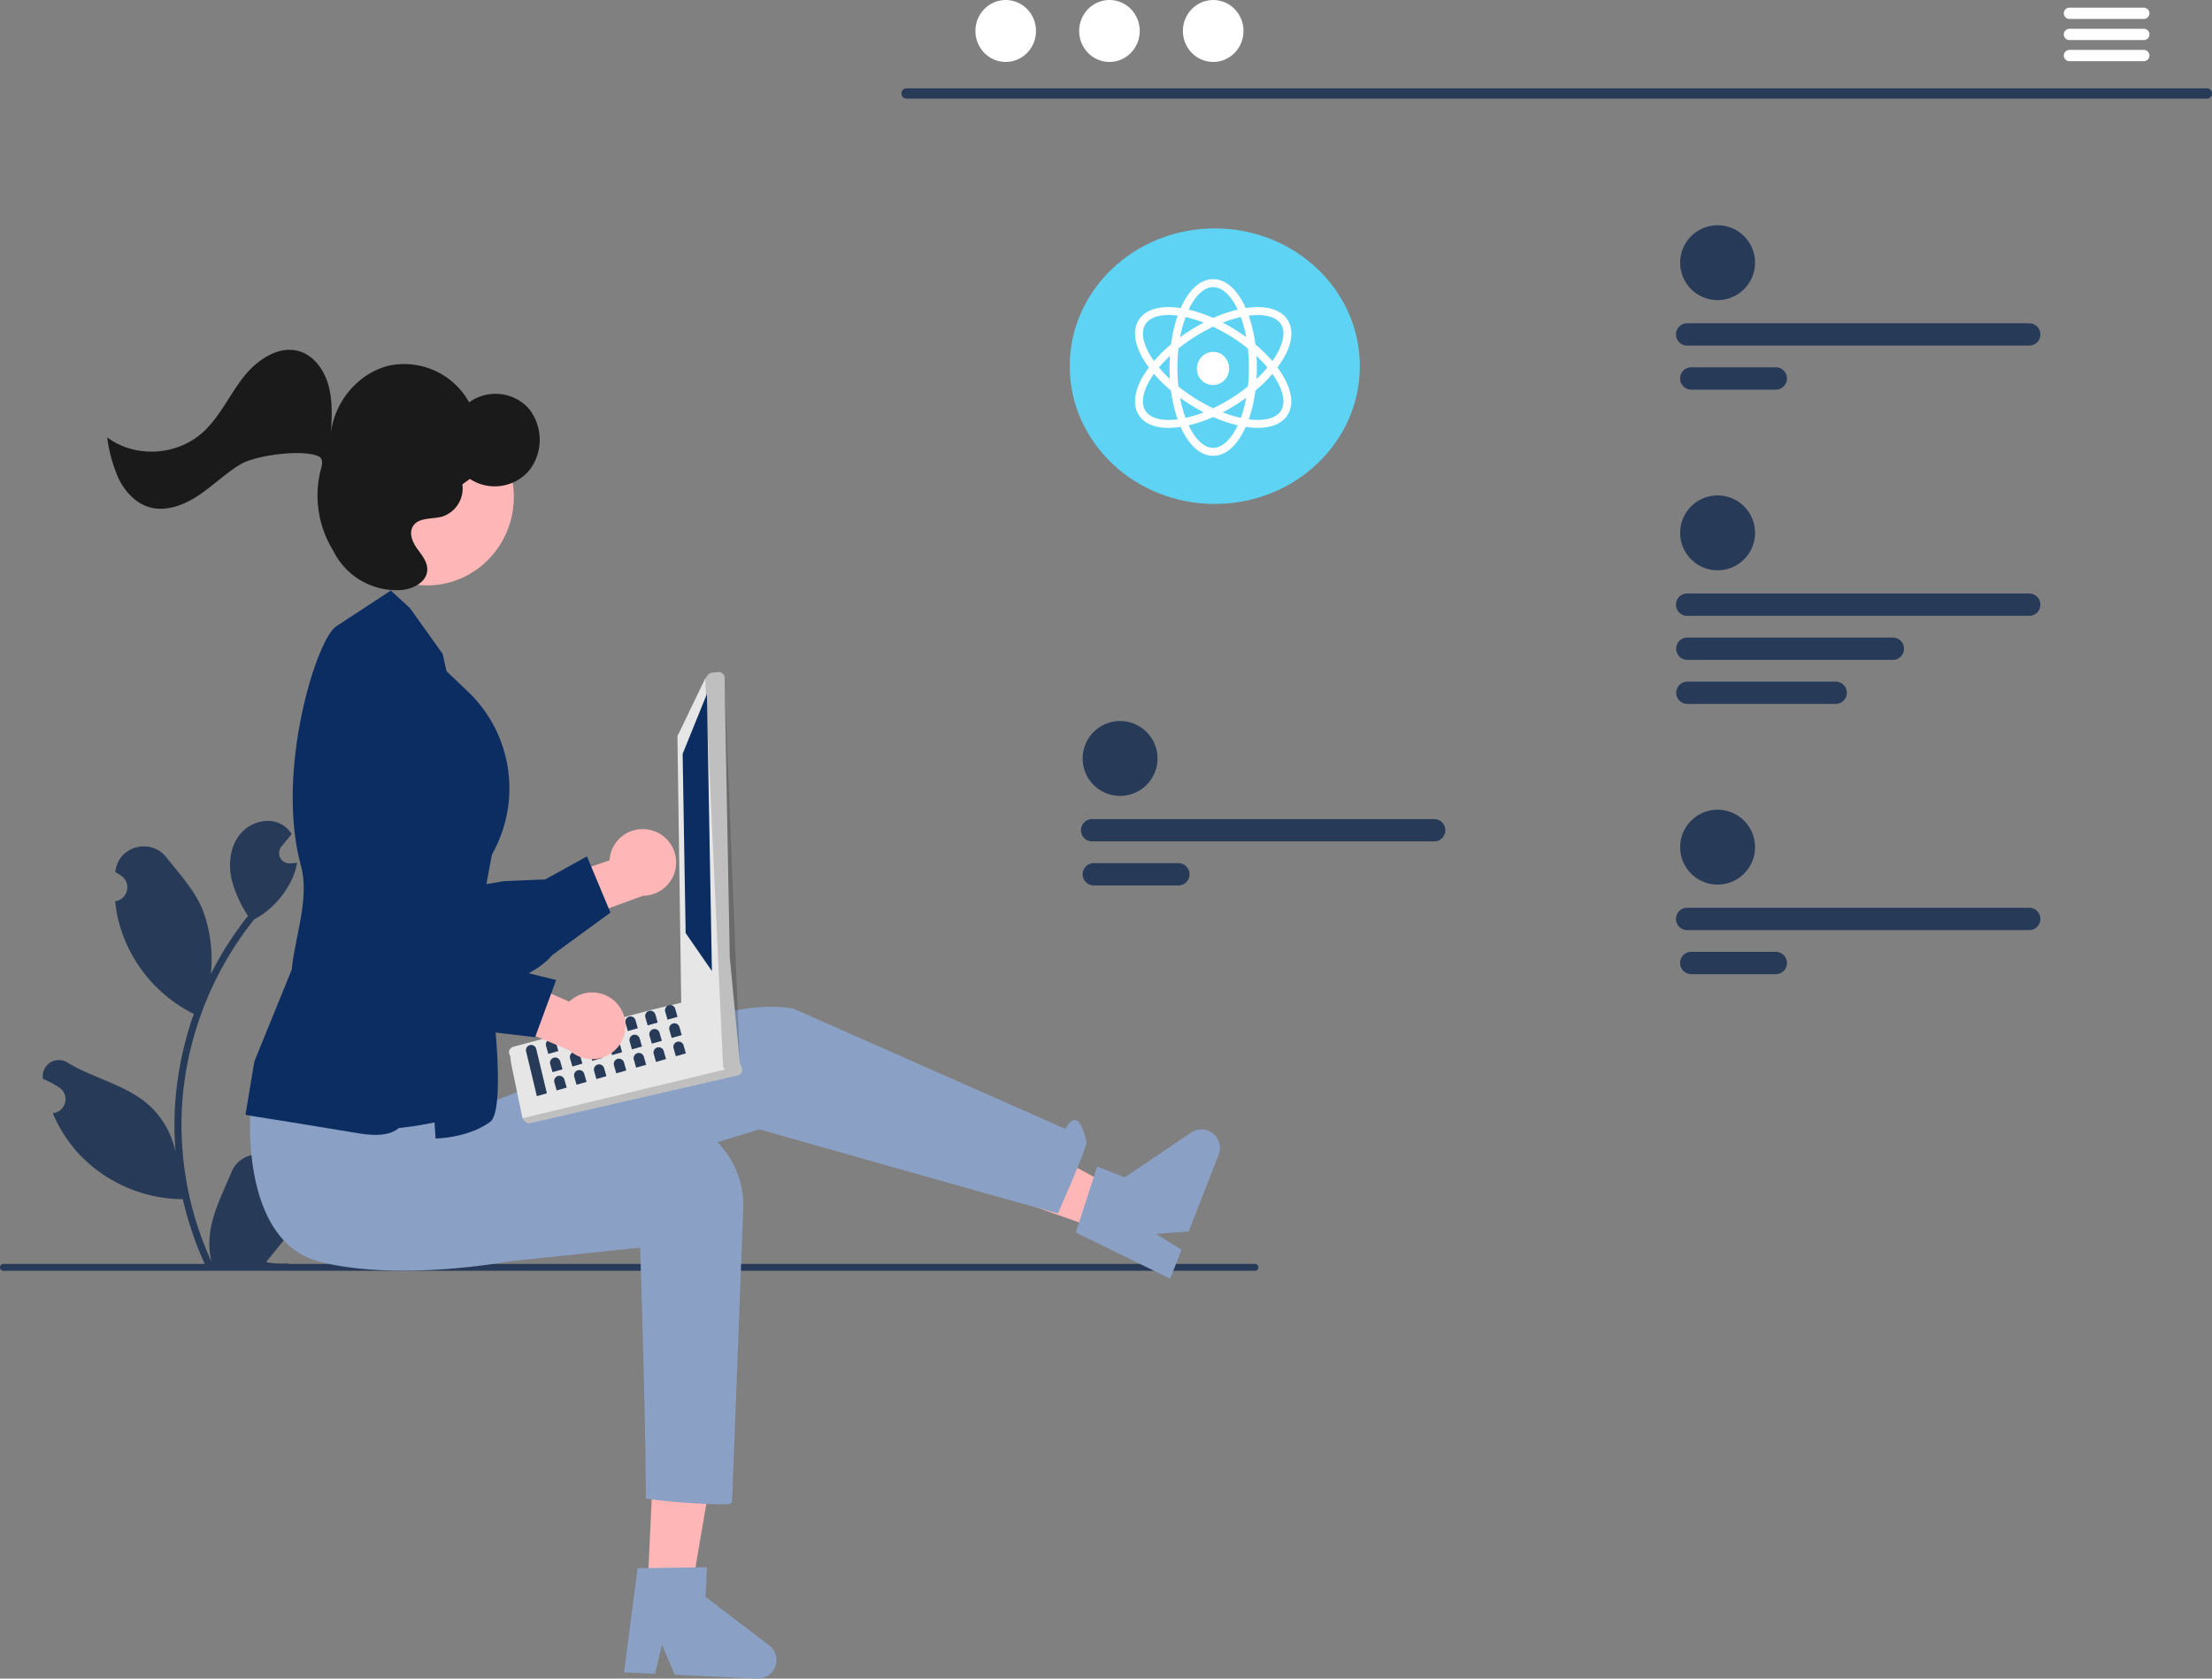 <svg xmlns="http://www.w3.org/2000/svg" width="610" height="463.001" viewBox="0 0 610 463.001">
  <rect x="0" y="0" width="610" height="463.001" fill="#808080" stroke="none"/>
  <g id="angular-development" transform="translate(-60)">
    <path id="Path_4068" data-name="Path 4068" d="M250.771,595.4a2.852,2.852,0,0,1-2.067-4.943l.2-.777-.078-.186a7.658,7.658,0,0,0-14.127.052c-2.311,5.565-5.252,11.139-5.977,17.023a22.657,22.657,0,0,0,.4,7.792,90.835,90.835,0,0,1-8.263-37.727,87.671,87.671,0,0,1,.544-9.781q.451-3.994,1.25-7.93a91.888,91.888,0,0,1,18.222-38.944,24.454,24.454,0,0,0,10.17-10.552,18.652,18.652,0,0,0,1.7-5.1c-.5.065-1,.106-1.493.138l-.471.024-.058,0a2.826,2.826,0,0,1-2.321-4.6l.642-.789c.325-.406.657-.8.982-1.209a1.415,1.415,0,0,0,.105-.122c.373-.463.747-.917,1.12-1.38a8.17,8.17,0,0,0-2.679-2.589c-3.742-2.192-8.9-.674-11.607,2.711s-3.222,8.133-2.281,12.362a32.744,32.744,0,0,0,4.529,10.1c-.2.26-.414.511-.617.771a92.478,92.478,0,0,0-9.653,15.292,38.446,38.446,0,0,0-2.3-17.857c-2.2-5.3-6.315-9.764-9.941-14.345-4.356-5.5-13.288-3.1-14.055,3.875q-.011.1-.022.2.808.456,1.582.968a3.868,3.868,0,0,1-1.56,7.04l-.079.012a38.492,38.492,0,0,0,1.015,5.755,39.63,39.63,0,0,0,19.732,24.837c.317.162.625.325.942.479a94.4,94.4,0,0,0-5.081,23.912,89.532,89.532,0,0,0,.065,14.456l-.024-.17a23.658,23.658,0,0,0-8.076-13.661c-6.215-5.106-15-6.986-21.7-11.089a4.44,4.44,0,0,0-6.8,4.319l.027.179a26,26,0,0,1,2.914,1.4q.808.456,1.582.968a3.868,3.868,0,0,1-1.56,7.04l-.079.012-.162.024a38.525,38.525,0,0,0,7.086,11.1,39.665,39.665,0,0,0,28.766,12.622h.008a94.371,94.371,0,0,0,6.339,18.506H250.2c.081-.252.154-.511.227-.763a25.731,25.731,0,0,1-6.266-.373c1.68-2.062,3.36-4.14,5.041-6.2a1.4,1.4,0,0,0,.105-.122c.852-1.055,1.713-2.1,2.565-3.157h0a37.689,37.689,0,0,0-1.1-9.6Z" transform="translate(-110.811 -266.35)" fill="#273a57"/>
    <path id="Path_4069" data-name="Path 4069" d="M514.689,648.554a.936.936,0,0,1-.939.939H168.6a.939.939,0,1,1,0-1.878H513.75a.936.936,0,0,1,.939.939Z" transform="translate(-107.665 -298.983)" fill="#273a57"/>
    <path id="Path_4070" data-name="Path 4070" d="M388.375,495.877a9.142,9.142,0,0,0-11.254,8.358L357.389,511.1l1.248,13.008,27.728-10.089a9.192,9.192,0,0,0,2.009-18.145Z" transform="translate(-149.027 -266.939)" fill="#ffb6b6"/>
    <path id="Path_4071" data-name="Path 4071" d="M340.473,529.591c-7.846,5.468-21.667,8.266-40.479,8.137a7.522,7.522,0,0,1-5.546-2.418c-5.033-5.241-4.837-17.206-4.805-18.362l-5.517-20.792c-.118-.318-3.172-8.849-.065-14.807a9.762,9.762,0,0,1,6.492-4.948c11.667-3.1,22.635,28.135,24.029,32.262l16.374-2.788,11.308-.465,11.5-6.35,6.477,15.5-16.029,11.714A20.253,20.253,0,0,1,340.473,529.591Z" transform="translate(-131.899 -262.844)" fill="#0b2d61"/>
    <path id="Path_4072" data-name="Path 4072" d="M228.268,641.782l12.061.564,7.913-46.253-17.8-.832Z" transform="translate(10.28 -203.151)" fill="#ffb6b6"/>
    <path id="Path_4073" data-name="Path 4073" d="M391.494,753.881l19.119-.246-.382,8.169,17.541,13.367a5.108,5.108,0,0,1-3.334,9.166l-22.7-1.061-3.535-8.263L396.3,783.02l-8.558-.4Z" transform="translate(-155.654 -321.34)" fill="#8aa1c5"/>
    <path id="Path_4074" data-name="Path 4074" d="M372.394,519.422l4.394-11.247-41.288-22.3-20.858,13.11Z" transform="translate(-8.685 -180.081)" fill="#ffb6b6"/>
    <path id="Path_4075" data-name="Path 4075" d="M547.067,629.035l5.885-18.192,7.617,2.976,18.278-12.341a5.108,5.108,0,0,1,7.617,6.092l-8.27,21.166-8.96.7,6.978,4.368-3.118,7.98Z" transform="translate(-190.387 -289.075)" fill="#8aa1c5"/>
    <path id="Path_4076" data-name="Path 4076" d="M254.961,585.906s5.009,31.978,28.688,34.346,45.5-8.3,45.5-8.3l66.3-20.419s70.52,20.037,82.359,23.194c0,0,8.166-18.536,7.893-19.732-2.518-11.017-5.8-3.564-5.8-3.564l-74.982-33.15s-11.839-3.157-32.361,5.525-75.5,29.611-75.5,29.611Z" transform="translate(-126.06 -280.036)" fill="#8aa1c5"/>
    <path id="Path_4077" data-name="Path 4077" d="M255.238,590.947s-3.949,38.309,19.117,44.161c21.926,5.563,52.17-.144,52.17-.144l36.056-3.764s1.579,46.327,1.579,69.217a173.846,173.846,0,0,0,22.1,1.579c1.579,0,1.683-.827,1.683-.827L391,621.1a24.987,24.987,0,0,0-25.852-26.508q-2.553.1-5.356.362c-22.181,2.127-49.717-2.395-49.717-2.395Z" transform="translate(-126.064 -287.059)" fill="#8aa1c5"/>
    <path id="Path_4078" data-name="Path 4078" d="M332.632,520.535s9.364,56.626,3.036,61.147-15.006,4.538-15.006,4.538l-2.018-31.265Z" transform="translate(-140.549 -272.195)" fill="#0b2d61"/>
    <path id="Path_4079" data-name="Path 4079" d="M316.578,432.424l12.52,11.9a36.9,36.9,0,0,1,7.261,43.887l-5.985,11.413Z" transform="translate(-140.107 -253.616)" fill="#0b2d61"/>
    <path id="Path_4080" data-name="Path 4080" d="M305.25,434.958l16.965,19.324a27.116,27.116,0,0,1,6.6,15.152h0a27.117,27.117,0,0,1-.309,7.643l-6.393,34.755-4.806,50.191s-37.1,11.241-40.9-6.117S305.25,434.958,305.25,434.958Z" transform="translate(-130.515 -254.157)" fill="#0b2d61"/>
    <path id="Path_4081" data-name="Path 4081" d="M284.551,561.957c-24.387-4.064-30.361-4.871-30.733-5.013l-.373-.142,2.444-14.668,10.322-25.364c.67-8.3,5.018-19.538,2.531-28.568-7.23-26.249,4.517-63.342,9.889-66.184l14.893-9.763,5.228,4.793,9.064,12.69c7.458,33.222,12.609,64.187,12.358,66.079l-4.6,32.524-5.424,12.476C293.693,548.756,304.758,565.325,284.551,561.957Z" transform="translate(-125.74 -249.371)" fill="#0b2d61"/>
    <path id="Path_4082" data-name="Path 4082" d="M348.47,568.4l38.291-10.245,3.371-.8,2.4-.571,2.8-.662.022-.005a1.589,1.589,0,0,1,1.189.2l14.218,17.047a1.254,1.254,0,0,1,.335.3.565.565,0,0,1,.1.106,1.623,1.623,0,0,1-.915,2.534l-57.123,13.146a1.609,1.609,0,0,1-1.617-.571l-.58-.751-3.161-15.222-.225-1.977a1.575,1.575,0,0,1-.3-.622,1.6,1.6,0,0,1,1.183-1.905Z" transform="translate(-146.872 -279.687)" fill="#e6e6e6"/>
    <path id="Path_4083" data-name="Path 4083" d="M351.963,592.823l.583.754a1.608,1.608,0,0,0,1.613.571L411.284,581a1.62,1.62,0,0,0,.913-2.532.484.484,0,0,0-.1-.107Z" transform="translate(-147.893 -284.383)" opacity="0.17"/>
    <path id="Path_4084" data-name="Path 4084" d="M407.538,531.716,406.5,458.893a1.662,1.662,0,0,1,.369-1.217l7.32-15.234.76-.924a1.683,1.683,0,0,1,1.125-.6l1.593-.148a1.663,1.663,0,0,1,1.817,1.492h0l1.435,77.053v.006l.711,7.419.842,8.81,0,.011,1.315,13.707a1.627,1.627,0,0,1-.44,1.292,1.651,1.651,0,0,1-1.251.536l-1.037-.021a1.688,1.688,0,0,1-1.076-.424l-.58-.521-.269-.245L408.088,532.8A1.653,1.653,0,0,1,407.538,531.716Z" transform="translate(-159.679 -255.38)" fill="#e6e6e6"/>
    <path id="Path_4085" data-name="Path 4085" d="M416.251,442.441l4.947,107.45.27.242.578.52a1.683,1.683,0,0,0,1.077.425l1.038.021a1.67,1.67,0,0,0,1.69-1.826l-4.309-107a1.664,1.664,0,0,0-1.815-1.5l-1.6.153a1.64,1.64,0,0,0-1.119.6Z" transform="translate(-161.783 -255.379)" opacity="0.17"/>
    <path id="Path_4086" data-name="Path 4086" d="M247.326,340.929l-6.694,16.524.828,49.43,7.247,10.481Z" transform="translate(7.618 -149.523)" fill="#0b2d61"/>
    <path id="Path_4087" data-name="Path 4087" d="M354.108,571.126a1.437,1.437,0,0,0-.988,1.775l2.949,12.29,2.763-.787-2.949-12.29a1.437,1.437,0,0,0-1.775-.988Z" transform="translate(-148.02 -282.845)" fill="#273a57"/>
    <path id="Path_4088" data-name="Path 4088" d="M361.111,569.132a1.437,1.437,0,0,0-.988,1.775l.629,2.211,2.763-.787-.629-2.211a1.437,1.437,0,0,0-1.775-.988Z" transform="translate(-149.539 -282.424)" fill="#273a57"/>
    <path id="Path_4089" data-name="Path 4089" d="M368.112,567.138a1.437,1.437,0,0,0-.988,1.775l.629,2.211,2.763-.787-.629-2.211A1.437,1.437,0,0,0,368.112,567.138Z" transform="translate(-151.063 -282.003)" fill="#2f2e41"/>
    <path id="Path_4090" data-name="Path 4090" d="M375.115,565.145a1.437,1.437,0,0,0-.988,1.775l.629,2.211,2.763-.787-.629-2.211A1.437,1.437,0,0,0,375.115,565.145Z" transform="translate(-152.587 -281.583)" fill="#2f2e41"/>
    <path id="Path_4091" data-name="Path 4091" d="M382.116,563.151a1.437,1.437,0,0,0-.988,1.775l.629,2.211,2.763-.787-.629-2.211A1.437,1.437,0,0,0,382.116,563.151Z" transform="translate(-154.111 -281.163)" fill="#2f2e41"/>
    <path id="Path_4092" data-name="Path 4092" d="M389.117,561.157a1.437,1.437,0,0,0-.988,1.775l.629,2.211,2.763-.787-.629-2.211A1.437,1.437,0,0,0,389.117,561.157Z" transform="translate(-155.635 -280.742)" fill="#273a57"/>
    <path id="Path_4093" data-name="Path 4093" d="M396.12,559.163a1.437,1.437,0,0,0-.988,1.775l.629,2.21,2.763-.787-.629-2.211A1.437,1.437,0,0,0,396.12,559.163Z" transform="translate(-157.159 -280.322)" fill="#273a57"/>
    <path id="Path_4094" data-name="Path 4094" d="M403.121,557.17a1.437,1.437,0,0,0-.988,1.775l.629,2.211,2.763-.787-.629-2.211A1.437,1.437,0,0,0,403.121,557.17Z" transform="translate(-158.683 -279.902)" fill="#273a57"/>
    <path id="Path_4095" data-name="Path 4095" d="M362.581,575.517a1.437,1.437,0,0,0-.988,1.775l.629,2.211,2.763-.787-.629-2.211A1.437,1.437,0,0,0,362.581,575.517Z" transform="translate(-149.859 -283.77)" fill="#273a57"/>
    <path id="Path_4096" data-name="Path 4096" d="M369.581,573.524a1.437,1.437,0,0,0-.988,1.775l.629,2.211,2.763-.787-.629-2.211A1.437,1.437,0,0,0,369.581,573.524Z" transform="translate(-151.383 -283.35)" fill="#273a57"/>
    <path id="Path_4097" data-name="Path 4097" d="M376.583,571.53a1.437,1.437,0,0,0-.988,1.775l.629,2.211,2.763-.787-.629-2.211A1.437,1.437,0,0,0,376.583,571.53Z" transform="translate(-152.907 -282.929)" fill="#2f2e41"/>
    <path id="Path_4098" data-name="Path 4098" d="M383.585,569.536a1.437,1.437,0,0,0-.988,1.775l.629,2.211,2.763-.787-.629-2.211a1.437,1.437,0,0,0-1.775-.988Z" transform="translate(-154.431 -282.509)" fill="#273a57"/>
    <path id="Path_4099" data-name="Path 4099" d="M390.587,567.542a1.437,1.437,0,0,0-.988,1.775l.629,2.211,2.763-.787-.629-2.211a1.437,1.437,0,0,0-1.775-.988Z" transform="translate(-155.955 -282.089)" fill="#273a57"/>
    <path id="Path_4100" data-name="Path 4100" d="M397.59,565.549a1.437,1.437,0,0,0-.988,1.775l.629,2.211,2.763-.787-.629-2.211a1.437,1.437,0,0,0-1.775-.988Z" transform="translate(-157.479 -281.668)" fill="#273a57"/>
    <path id="Path_4101" data-name="Path 4101" d="M404.591,563.555a1.437,1.437,0,0,0-.988,1.775l.63,2.211,2.763-.787-.629-2.211A1.437,1.437,0,0,0,404.591,563.555Z" transform="translate(-159.003 -281.248)" fill="#273a57"/>
    <path id="Path_4102" data-name="Path 4102" d="M364.049,581.9a1.437,1.437,0,0,0-.988,1.775l.629,2.211,2.763-.787-.629-2.211A1.437,1.437,0,0,0,364.049,581.9Z" transform="translate(-150.179 -285.116)" fill="#273a57"/>
    <path id="Path_4103" data-name="Path 4103" d="M371.051,579.909a1.437,1.437,0,0,0-.988,1.775l.629,2.21,2.763-.787-.629-2.211A1.437,1.437,0,0,0,371.051,579.909Z" transform="translate(-151.703 -284.696)" fill="#273a57"/>
    <path id="Path_4104" data-name="Path 4104" d="M378.053,577.915a1.437,1.437,0,0,0-.988,1.775l.629,2.211,2.763-.787-.629-2.211A1.437,1.437,0,0,0,378.053,577.915Z" transform="translate(-153.227 -284.276)" fill="#273a57"/>
    <path id="Path_4105" data-name="Path 4105" d="M385.054,575.921a1.437,1.437,0,0,0-.988,1.775l.63,2.211,2.763-.787-.629-2.211A1.437,1.437,0,0,0,385.054,575.921Z" transform="translate(-154.75 -283.855)" fill="#273a57"/>
    <path id="Path_4106" data-name="Path 4106" d="M392.056,573.928a1.437,1.437,0,0,0-.988,1.775l.629,2.211,2.763-.787-.629-2.211A1.437,1.437,0,0,0,392.056,573.928Z" transform="translate(-156.274 -283.435)" fill="#273a57"/>
    <path id="Path_4107" data-name="Path 4107" d="M399.059,571.934a1.437,1.437,0,0,0-.988,1.775l.629,2.21,2.763-.787-.629-2.211A1.437,1.437,0,0,0,399.059,571.934Z" transform="translate(-157.798 -283.015)" fill="#273a57"/>
    <path id="Path_4108" data-name="Path 4108" d="M406.06,569.94a1.437,1.437,0,0,0-.988,1.775l.629,2.211,2.763-.787-.629-2.211A1.437,1.437,0,0,0,406.06,569.94Z" transform="translate(-159.322 -282.594)" fill="#273a57"/>
    <path id="Path_4109" data-name="Path 4109" d="M374.821,555.223a9.142,9.142,0,0,0-13.935-1.529l-19.134-8.388-7.934,10.384,27.187,11.467a9.192,9.192,0,0,0,13.815-11.933Z" transform="translate(-143.897 -277.414)" fill="#ffb6b6"/>
    <path id="Path_4110" data-name="Path 4110" d="M313.273,545.442c-9.47-1.329-21.5-8.68-35.206-21.57a7.522,7.522,0,0,1-2.42-5.545c-.124-7.266,8.159-15.9,8.968-16.728l10.1-18.993c.13-.314,3.694-8.644,10.024-10.9a9.763,9.763,0,0,1,8.125.79c10.658,5.667-2.547,36.021-4.333,39.994l13.9,9.094,8.6,7.351,12.752,3.171-5.8,15.769-19.717-2.317a20.254,20.254,0,0,1-5-.116Z" transform="translate(-130.418 -261.787)" fill="#0b2d61"/>
    <ellipse id="Ellipse_398" data-name="Ellipse 398" cx="24.296" cy="23.766" rx="24.296" ry="23.766" transform="translate(151.444 158.477) rotate(-83.168)" fill="#ffb6b6"/>
    <path id="Path_4111" data-name="Path 4111" d="M231.6,350.778c4.571-4.2,7.222-10.174,11.065-15.1s9.992-9.013,15.739-7.07c3.961,1.339,6.672,5.3,7.783,9.489s.88,8.633.642,12.985c.965-8.887,7.844-16.791,16.238-18.658a20.475,20.475,0,0,1,21.863,10.184,12.388,12.388,0,0,1,16.377,1.614,13.8,13.8,0,0,1,.174,17.173,12.472,12.472,0,0,1-16.337,2.325l-2.077,1.5a8.168,8.168,0,0,1-5.55,8.89c-2.918.791-6.825.133-8.217,2.929-.972,1.954.127,4.3,1.386,6.037s2.783,3.567,2.7,5.758c-.13,3.306-3.789,5.195-6.947,5.517a19.461,19.461,0,0,1-18.927-10.7q-.1-.2-.223-.411a28.848,28.848,0,0,1-3.137-22.592c.422-1.484.314-2.638-.686-3.122-4.323-2.089-17.344-.352-21.519,2.128s-7.7,6-11.759,8.687-9.039,4.536-13.612,3.124c-3.663-1.131-6.523-4.231-8.273-7.767a40.5,40.5,0,0,1-3.174-11.437C212.832,358.028,224.4,357.383,231.6,350.778Z" transform="translate(-115.558 -231.621)" fill="#1a1a1a"/>
    <path id="Path_4112" data-name="Path 4112" d="M934.462,141.184H575.894a1.426,1.426,0,1,1,0-2.852H934.46a1.426,1.426,0,1,1,0,2.852Z" transform="translate(-265.886 -113.966)" fill="#273a57"/>
    <ellipse id="Ellipse_399" data-name="Ellipse 399" cx="8.357" cy="8.543" rx="8.357" ry="8.543" transform="translate(328.986 0)" fill="#fff"/>
    <ellipse id="Ellipse_400" data-name="Ellipse 400" cx="8.357" cy="8.543" rx="8.357" ry="8.543" transform="translate(357.596 0)" fill="#fff"/>
    <ellipse id="Ellipse_401" data-name="Ellipse 401" cx="8.357" cy="8.543" rx="8.357" ry="8.543" transform="translate(386.206 0)" fill="#fff"/>
    <path id="Path_4113" data-name="Path 4113" d="M1002.661,110.143H982.154a1.553,1.553,0,1,0,0,3.106h20.506a1.553,1.553,0,1,0,0-3.106Z" transform="translate(-351.466 -108.026)" fill="#fff"/>
    <path id="Path_4114" data-name="Path 4114" d="M1002.661,117.528H982.154a1.553,1.553,0,1,0,0,3.106h20.506a1.553,1.553,0,1,0,0-3.106Z" transform="translate(-351.466 -109.582)" fill="#fff"/>
    <path id="Path_4115" data-name="Path 4115" d="M1002.661,124.9H982.154a1.553,1.553,0,1,0,0,3.106h20.506a1.553,1.553,0,1,0,0-3.106Z" transform="translate(-351.466 -111.136)" fill="#fff"/>
    <path id="Path_4116" data-name="Path 4116" d="M234.115,557.163l.012-.016-.012.032Z" transform="translate(-121.667 -279.908)" fill="#2f2e41"/>
    <circle id="Ellipse_402" data-name="Ellipse 402" cx="10.331" cy="10.331" r="10.331" transform="translate(523.33 62.121)" fill="#273a57"/>
    <path id="Path_4117" data-name="Path 4117" d="M942.505,226.6h-94.33a3.076,3.076,0,0,1,0-6.153h94.33a3.076,3.076,0,0,1,0,6.153Z" transform="translate(-322.913 -131.282)" fill="#273a57"/>
    <path id="Path_4118" data-name="Path 4118" d="M871.6,242H848.175a3.077,3.077,0,0,1,0-6.153H871.6a3.077,3.077,0,0,1,0,6.153Z" transform="translate(-321.834 -134.53)" fill="#273a57"/>
    <circle id="Ellipse_403" data-name="Ellipse 403" cx="10.331" cy="10.331" r="10.331" transform="translate(523.33 223.34)" fill="#273a57"/>
    <path id="Path_4119" data-name="Path 4119" d="M942.505,430.9h-94.33a3.076,3.076,0,1,1,0-6.153h94.331a3.076,3.076,0,0,1,0,6.153Z" transform="translate(-322.913 -174.358)" fill="#273a57"/>
    <path id="Path_4120" data-name="Path 4120" d="M871.6,446.3H848.175a3.077,3.077,0,0,1,0-6.153H871.6a3.077,3.077,0,0,1,0,6.153Z" transform="translate(-321.834 -177.605)" fill="#273a57"/>
    <circle id="Ellipse_404" data-name="Ellipse 404" cx="10.331" cy="10.331" r="10.331" transform="translate(358.553 198.873)" fill="#273a57"/>
    <path id="Path_4121" data-name="Path 4121" d="M731.841,399.9h-94.33a3.076,3.076,0,0,1,0-6.153h94.33a3.076,3.076,0,1,1,0,6.153Z" transform="translate(-276.336 -167.821)" fill="#273a57"/>
    <path id="Path_4122" data-name="Path 4122" d="M660.94,415.3H637.511a3.077,3.077,0,0,1,0-6.153H660.94a3.077,3.077,0,0,1,0,6.153Z" transform="translate(-275.927 -171.069)" fill="#273a57"/>
    <circle id="Ellipse_405" data-name="Ellipse 405" cx="10.331" cy="10.331" r="10.331" transform="translate(523.33 136.648)" fill="#273a57"/>
    <path id="Path_4123" data-name="Path 4123" d="M942.505,321.049h-94.33a3.076,3.076,0,1,1,0-6.153h94.331a3.076,3.076,0,0,1,0,6.153Z" transform="translate(-322.913 -151.197)" fill="#273a57"/>
    <path id="Path_4124" data-name="Path 4124" d="M904.859,336.451H848.175a3.077,3.077,0,0,1,0-6.153h56.683a3.077,3.077,0,1,1,0,6.153Z" transform="translate(-322.913 -154.444)" fill="#273a57"/>
    <path id="Path_4125" data-name="Path 4125" d="M889.065,351.853h-40.89a3.077,3.077,0,0,1,0-6.153h40.89a3.077,3.077,0,1,1,0,6.153Z" transform="translate(-322.896 -157.691)" fill="#273a57"/>
    <g id="Group_632" data-name="Group 632" transform="translate(41 -1)">
      <ellipse id="Ellipse_407" data-name="Ellipse 407" cx="40" cy="38" rx="40" ry="38" transform="translate(314 64)" fill="#5ed3f3"/>
      <g id="Group_629" data-name="Group 629" transform="translate(380 89)">
        <circle id="Ellipse_28" data-name="Ellipse 28" cx="4.447" cy="4.447" r="4.447" transform="translate(-30.947 9.301)" fill="#fff"/>
        <g id="Group_497" data-name="Group 497" transform="translate(-48 -11)">
          <path id="Path_756" data-name="Path 756" d="M42.373,11.241C40.557,8.4,36.654,7.217,31.395,7.895c-.186.022-.383.055-.568.076-.076-.175-.153-.35-.24-.525C28.322,2.646,25.228,0,21.86,0s-6.473,2.646-8.726,7.446c-.076.175-.164.35-.24.525-.2-.032-.383-.055-.568-.076-5.27-.689-9.163.5-10.978,3.346S.09,18.118,2.911,22.6c.372.591.776,1.181,1.214,1.761-.437.59-.842,1.17-1.214,1.76C.09,30.6-.467,34.65,1.347,37.483c1.476,2.318,4.341,3.532,8.2,3.532a22.442,22.442,0,0,0,2.766-.186c.186-.022.383-.055.568-.076.077.175.153.35.241.525,2.263,4.8,5.358,7.446,8.725,7.446s6.473-2.646,8.726-7.446c.076-.175.164-.35.24-.525.2.033.383.055.569.076a20.587,20.587,0,0,0,2.766.186c3.86,0,6.725-1.214,8.2-3.532,1.815-2.843,1.257-6.878-1.563-11.361-.372-.59-.776-1.181-1.214-1.76.437-.591.842-1.17,1.214-1.761,2.854-4.494,3.411-8.529,1.585-11.36ZM15.114,8.376c1.848-3.936,4.308-6.189,6.746-6.189s4.9,2.253,6.746,6.189a.04.04,0,0,0,.011.022A38.745,38.745,0,0,0,21.849,10.7,37.84,37.84,0,0,0,15.081,8.4c.022,0,.022-.011.033-.022Zm16.6,15.986a48.1,48.1,0,0,1-.284,5.237,46.637,46.637,0,0,1-4.264,3.062A46.528,46.528,0,0,1,21.849,35.6a49.331,49.331,0,0,1-5.314-2.942A48.139,48.139,0,0,1,12.271,29.6a48.359,48.359,0,0,1,0-10.475,48.373,48.373,0,0,1,9.578-6,49.261,49.261,0,0,1,5.314,2.941,48.139,48.139,0,0,1,4.264,3.062,48.112,48.112,0,0,1,.284,5.238ZM33.8,21.18a35.4,35.4,0,0,1,3.018,3.182A35.453,35.453,0,0,1,33.8,27.543q.1-1.574.1-3.182T33.8,21.18ZM30.979,32.7a34.939,34.939,0,0,1-1.5,5.565A34.448,34.448,0,0,1,24.5,36.739c1.29-.678,2.58-1.421,3.859-2.23Q29.7,33.639,30.979,32.7ZM19.225,36.739a32.317,32.317,0,0,1-4.986,1.531,34.938,34.938,0,0,1-1.5-5.565c.842.623,1.717,1.225,2.624,1.793C16.644,35.318,17.935,36.061,19.225,36.739Zm-9.3-9.2A35.514,35.514,0,0,1,6.9,24.362,35.463,35.463,0,0,1,9.92,21.18q-.1,1.575-.1,3.182t.1,3.182Zm2.821-11.524a34.915,34.915,0,0,1,1.5-5.565,34.325,34.325,0,0,1,4.986,1.531c-1.29.678-2.58,1.421-3.859,2.23Q14.02,15.084,12.741,16.019Zm15.6-1.8c-1.269-.809-2.559-1.564-3.86-2.23a32.308,32.308,0,0,1,4.986-1.531,35,35,0,0,1,1.5,5.565Q29.705,15.084,28.344,14.215ZM4.759,21.431c-2.318-3.674-2.887-6.965-1.575-9.021,1.05-1.64,3.324-2.526,6.4-2.526a19.827,19.827,0,0,1,2.46.164h.022a39.352,39.352,0,0,0-1.837,7.927,40.778,40.778,0,0,0-4.691,4.6c-.273-.372-.536-.754-.776-1.148ZM12.03,38.664a19.744,19.744,0,0,1-2.46.164c-3.073,0-5.347-.875-6.4-2.526-1.312-2.056-.744-5.347,1.574-9.021.24-.383.5-.777.776-1.159a40.707,40.707,0,0,0,4.691,4.6,39.368,39.368,0,0,0,1.837,7.927c0,.011-.011.011-.022.011Zm16.576,1.684c-1.848,3.936-4.308,6.189-6.746,6.189s-4.9-2.253-6.746-6.189a.04.04,0,0,0-.011-.022,38.711,38.711,0,0,0,6.769-2.307,37.808,37.808,0,0,0,6.768,2.307c-.022,0-.022.011-.033.022ZM38.961,27.292c2.318,3.674,2.887,6.965,1.575,9.021S36,39.232,31.69,38.664h-.022A39.353,39.353,0,0,0,33.5,30.736a40.739,40.739,0,0,0,4.691-4.6C38.458,26.516,38.72,26.9,38.961,27.292Zm-5.467-9.305a39.338,39.338,0,0,0-1.837-7.927h.022c4.308-.558,7.533.3,8.846,2.351s.744,5.347-1.574,9.021c-.24.383-.5.776-.776,1.159a39.734,39.734,0,0,0-4.68-4.6Zm0,0" transform="translate(-0.3 0)" fill="#fff"/>
          <path id="Path_757" data-name="Path 757" d="M162.184,183.2a4.305,4.305,0,1,0,4.305,4.305A4.305,4.305,0,0,0,162.184,183.2Zm0,6.436a2.131,2.131,0,1,1,2.131-2.131A2.131,2.131,0,0,1,162.184,189.635Zm0,0" transform="translate(-140.624 -163.143)" fill="#fff"/>
        </g>
      </g>
    </g>
  </g>
</svg>
